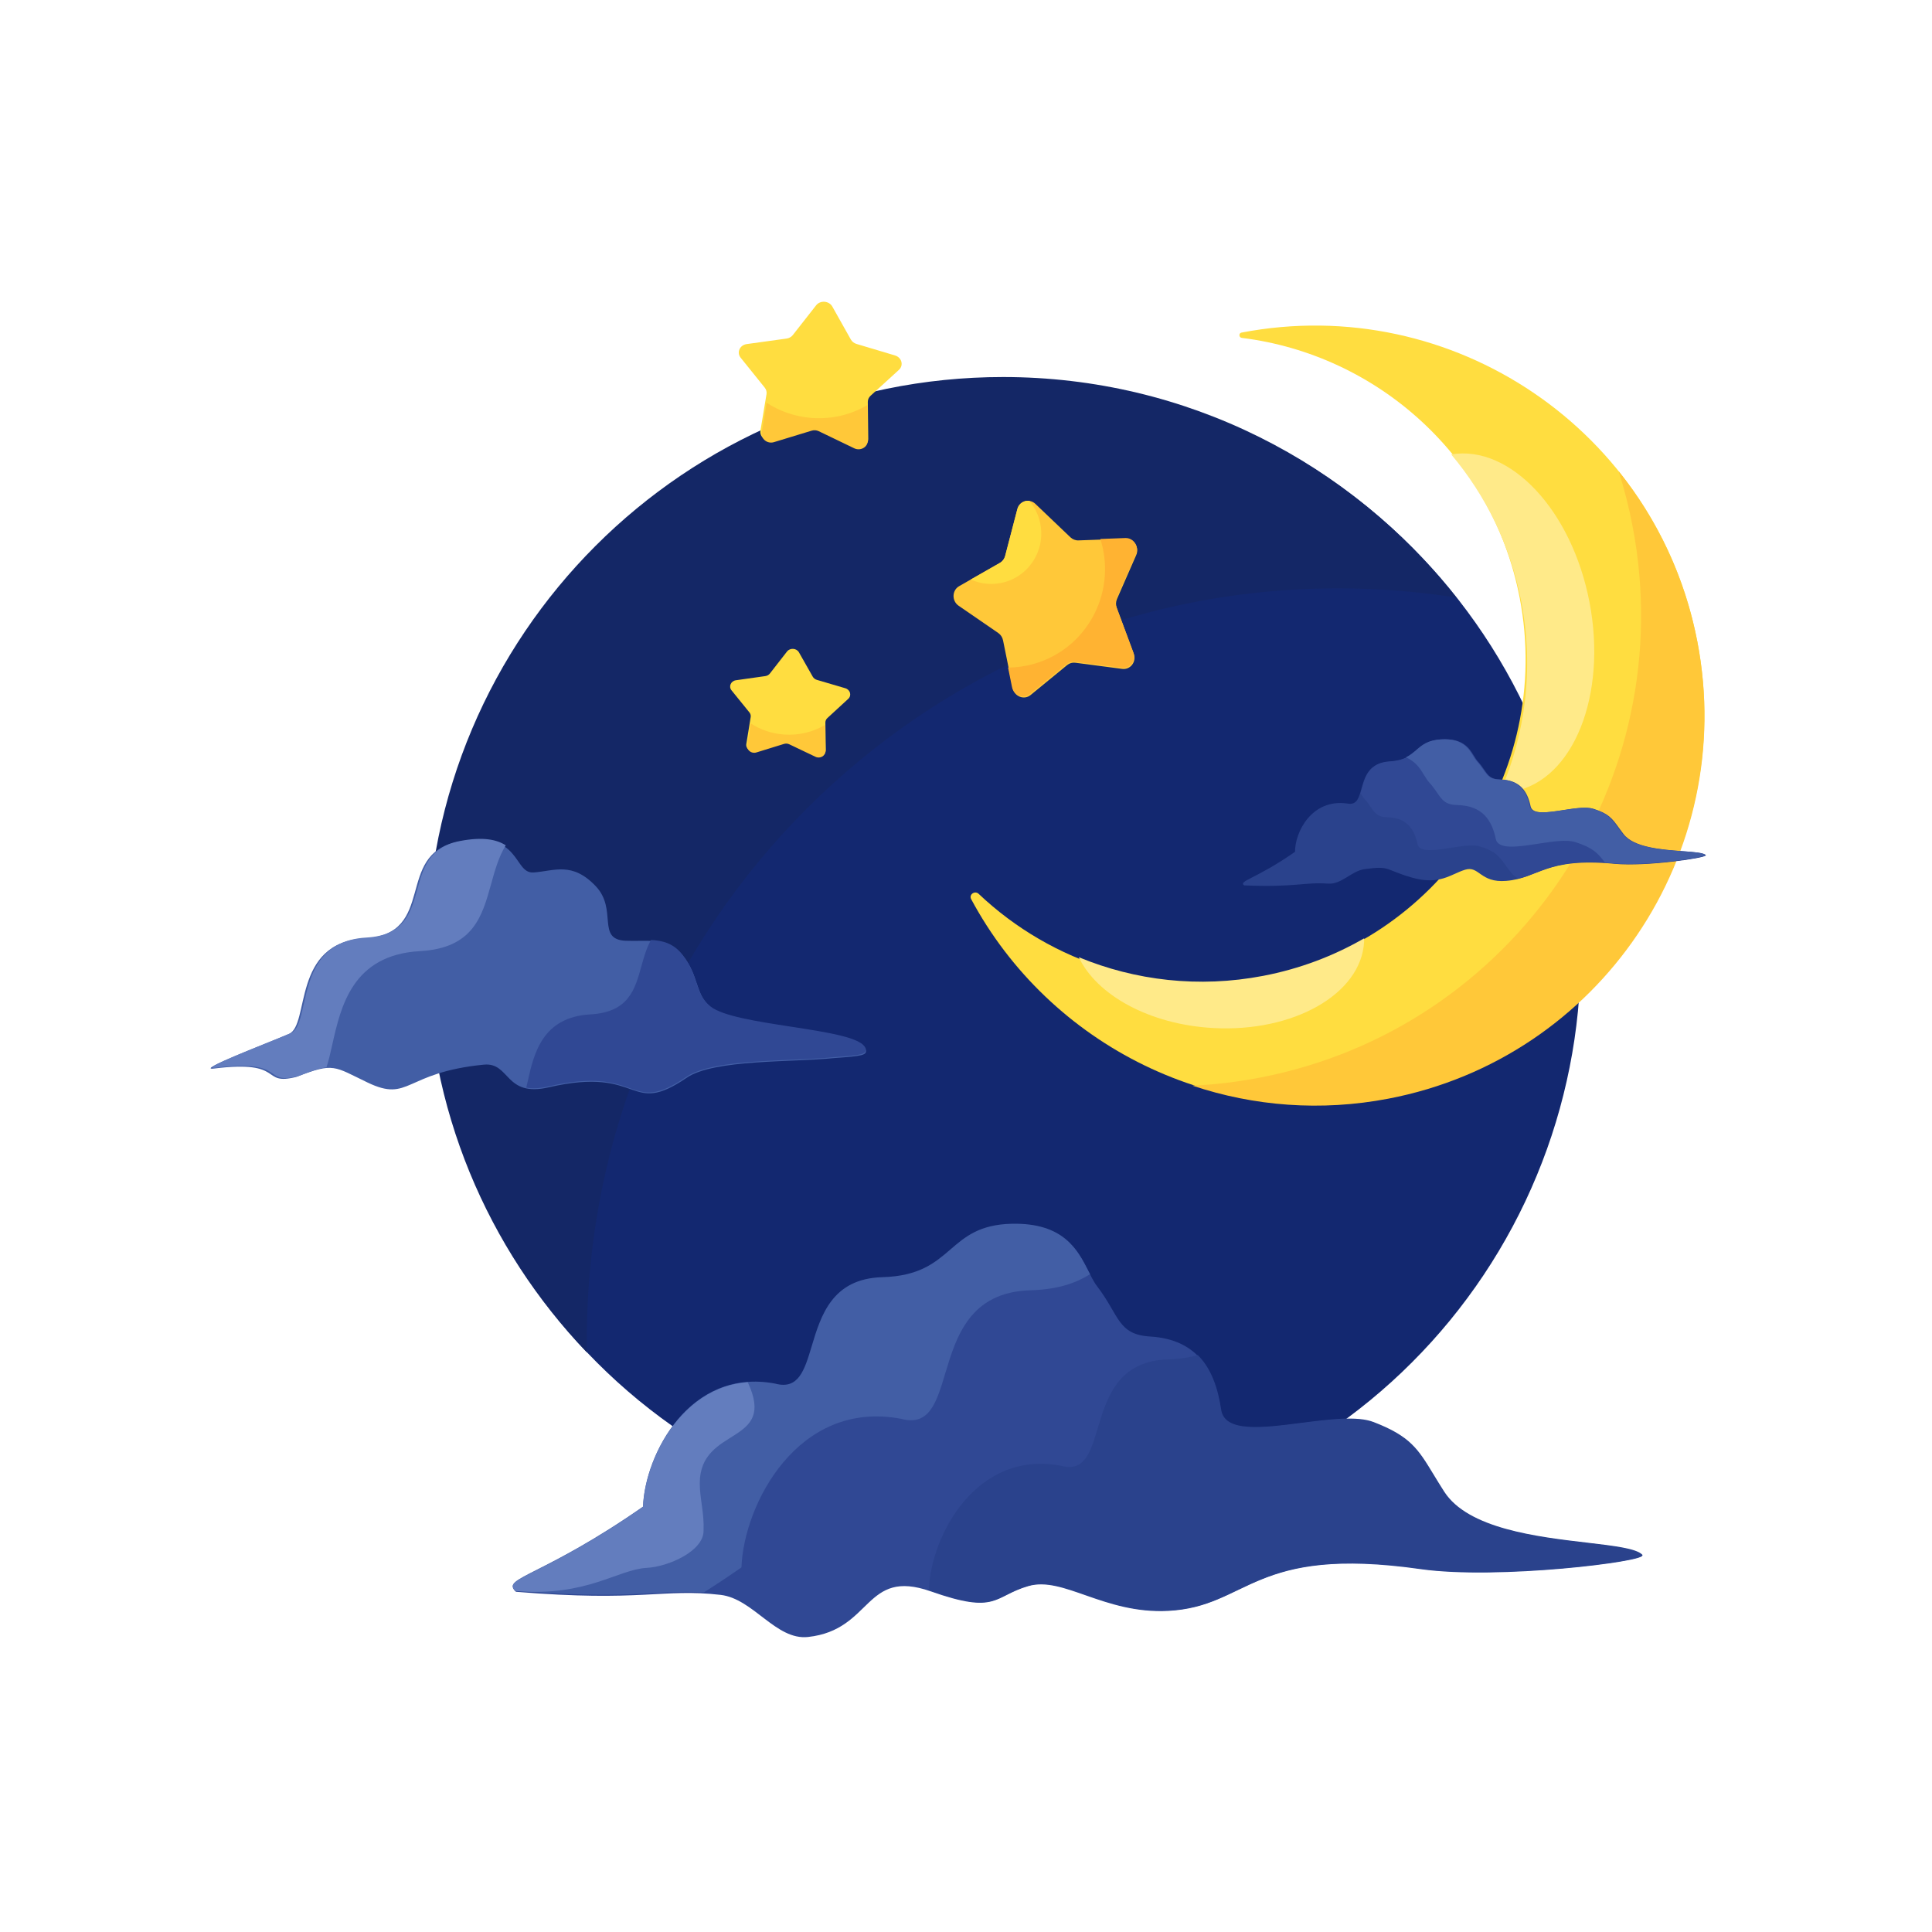<svg xmlns="http://www.w3.org/2000/svg" xmlns:xlink="http://www.w3.org/1999/xlink" width="480" zoomAndPan="magnify" viewBox="0 0 360 360" height="480" preserveAspectRatio="xMidYMid meet" version="1.0"><defs><clipPath id="ac38a0be36"><path d="M 95 228 L 307 228 L 307 305.672 L 95 305.672 Z M 95 228 " clip-rule="nonzero"/></clipPath></defs><rect x="-36" width="432" fill="#ffffff" y="-36" height="432" fill-opacity="1"/><rect x="-36" width="432" fill="#ffffff" y="-36" height="432" fill-opacity="1"/><path fill="#132870" d="M 294.539 177.906 C 294.539 179.668 294.496 181.422 294.41 183.18 C 294.324 184.934 294.195 186.688 294.023 188.438 C 293.852 190.188 293.637 191.934 293.379 193.672 C 293.121 195.41 292.82 197.141 292.477 198.867 C 292.133 200.59 291.75 202.305 291.32 204.012 C 290.895 205.719 290.426 207.41 289.914 209.094 C 289.406 210.777 288.855 212.445 288.262 214.102 C 287.668 215.754 287.039 217.395 286.363 219.02 C 285.691 220.645 284.98 222.25 284.23 223.84 C 283.477 225.43 282.688 227 281.859 228.551 C 281.031 230.102 280.164 231.629 279.262 233.137 C 278.359 234.645 277.418 236.129 276.441 237.594 C 275.465 239.055 274.453 240.492 273.406 241.902 C 272.359 243.316 271.277 244.703 270.164 246.062 C 269.047 247.418 267.902 248.75 266.719 250.055 C 265.539 251.355 264.328 252.629 263.086 253.871 C 261.844 255.117 260.57 256.328 259.27 257.508 C 257.965 258.688 256.637 259.836 255.277 260.953 C 253.918 262.066 252.535 263.148 251.121 264.195 C 249.711 265.242 248.273 266.254 246.812 267.23 C 245.352 268.211 243.867 269.148 242.359 270.055 C 240.852 270.957 239.324 271.824 237.773 272.652 C 236.223 273.48 234.652 274.27 233.066 275.023 C 231.477 275.773 229.871 276.488 228.246 277.16 C 226.621 277.832 224.984 278.465 223.328 279.059 C 221.672 279.648 220.004 280.203 218.324 280.711 C 216.641 281.223 214.949 281.691 213.242 282.117 C 211.539 282.547 209.824 282.93 208.102 283.273 C 206.379 283.617 204.645 283.918 202.906 284.176 C 201.168 284.434 199.426 284.648 197.676 284.82 C 195.926 284.992 194.176 285.121 192.418 285.207 C 190.664 285.293 188.906 285.336 187.148 285.336 C 185.395 285.336 183.637 285.293 181.879 285.207 C 180.125 285.121 178.375 284.992 176.625 284.82 C 174.875 284.648 173.133 284.434 171.395 284.176 C 169.652 283.918 167.922 283.617 166.199 283.273 C 164.477 282.93 162.762 282.547 161.055 282.117 C 159.352 281.691 157.66 281.223 155.977 280.711 C 154.293 280.203 152.625 279.648 150.973 279.059 C 149.316 278.465 147.676 277.832 146.055 277.16 C 144.43 276.488 142.824 275.773 141.234 275.023 C 139.645 274.27 138.078 273.48 136.527 272.652 C 134.977 271.824 133.449 270.957 131.941 270.055 C 130.434 269.148 128.949 268.211 127.488 267.23 C 126.027 266.254 124.59 265.242 123.18 264.195 C 121.766 263.148 120.383 262.066 119.023 260.953 C 117.664 259.836 116.336 258.688 115.031 257.508 C 113.73 256.328 112.457 255.117 111.215 253.871 C 109.973 252.629 108.762 251.355 107.578 250.055 C 106.398 248.75 105.25 247.418 104.137 246.062 C 103.023 244.703 101.941 243.316 100.895 241.902 C 99.848 240.492 98.836 239.055 97.859 237.594 C 96.883 236.129 95.941 234.645 95.039 233.137 C 94.137 231.629 93.27 230.102 92.441 228.551 C 91.613 227 90.824 225.43 90.07 223.84 C 89.32 222.25 88.609 220.645 87.934 219.02 C 87.262 217.395 86.629 215.754 86.039 214.102 C 85.445 212.445 84.895 210.777 84.387 209.094 C 83.875 207.41 83.406 205.719 82.98 204.012 C 82.551 202.305 82.168 200.59 81.824 198.867 C 81.48 197.141 81.18 195.41 80.922 193.672 C 80.664 191.934 80.449 190.188 80.277 188.438 C 80.105 186.688 79.977 184.934 79.891 183.18 C 79.805 181.422 79.762 179.668 79.762 177.906 C 79.762 176.148 79.805 174.395 79.891 172.637 C 79.977 170.879 80.105 169.129 80.277 167.379 C 80.449 165.629 80.664 163.883 80.922 162.145 C 81.18 160.406 81.48 158.676 81.824 156.949 C 82.168 155.227 82.551 153.512 82.98 151.805 C 83.406 150.098 83.875 148.406 84.387 146.723 C 84.895 145.039 85.445 143.371 86.039 141.715 C 86.629 140.062 87.262 138.422 87.934 136.797 C 88.609 135.172 89.32 133.566 90.07 131.977 C 90.824 130.387 91.613 128.816 92.441 127.266 C 93.27 125.715 94.137 124.188 95.039 122.68 C 95.941 121.172 96.883 119.684 97.859 118.223 C 98.836 116.762 99.848 115.324 100.895 113.914 C 101.941 112.5 103.023 111.113 104.137 109.754 C 105.25 108.395 106.398 107.066 107.578 105.762 C 108.762 104.461 109.973 103.188 111.215 101.945 C 112.457 100.699 113.73 99.488 115.031 98.309 C 116.336 97.129 117.664 95.98 119.023 94.863 C 120.383 93.75 121.766 92.668 123.18 91.621 C 124.59 90.574 126.027 89.559 127.488 88.582 C 128.949 87.605 130.434 86.668 131.941 85.762 C 133.449 84.859 134.977 83.992 136.527 83.164 C 138.078 82.336 139.645 81.543 141.234 80.793 C 142.824 80.043 144.43 79.328 146.055 78.656 C 147.676 77.984 149.316 77.352 150.973 76.758 C 152.625 76.168 154.293 75.613 155.977 75.105 C 157.66 74.594 159.352 74.125 161.055 73.699 C 162.762 73.27 164.477 72.887 166.199 72.543 C 167.922 72.199 169.652 71.898 171.395 71.641 C 173.133 71.383 174.875 71.168 176.625 70.996 C 178.375 70.824 180.125 70.695 181.879 70.609 C 183.637 70.523 185.395 70.48 187.148 70.48 C 188.906 70.48 190.664 70.523 192.418 70.609 C 194.176 70.695 195.926 70.824 197.676 70.996 C 199.426 71.168 201.168 71.383 202.906 71.641 C 204.645 71.898 206.379 72.199 208.102 72.543 C 209.824 72.887 211.539 73.27 213.242 73.699 C 214.949 74.125 216.641 74.594 218.324 75.105 C 220.004 75.613 221.672 76.168 223.328 76.758 C 224.984 77.352 226.621 77.984 228.246 78.656 C 229.871 79.328 231.477 80.043 233.066 80.793 C 234.652 81.543 236.223 82.336 237.773 83.164 C 239.324 83.992 240.852 84.859 242.359 85.762 C 243.867 86.668 245.352 87.605 246.812 88.582 C 248.273 89.559 249.711 90.574 251.121 91.621 C 252.535 92.668 253.918 93.75 255.277 94.863 C 256.637 95.98 257.965 97.129 259.27 98.309 C 260.57 99.488 261.844 100.699 263.086 101.945 C 264.328 103.188 265.539 104.461 266.719 105.762 C 267.902 107.066 269.047 108.395 270.164 109.754 C 271.277 111.113 272.359 112.5 273.406 113.914 C 274.453 115.324 275.465 116.762 276.441 118.223 C 277.418 119.684 278.359 121.172 279.262 122.68 C 280.164 124.188 281.031 125.715 281.859 127.266 C 282.688 128.816 283.477 130.387 284.23 131.977 C 284.98 133.566 285.691 135.172 286.363 136.797 C 287.039 138.422 287.668 140.062 288.262 141.715 C 288.855 143.371 289.406 145.039 289.914 146.723 C 290.426 148.406 290.895 150.098 291.32 151.805 C 291.75 153.512 292.133 155.227 292.477 156.949 C 292.82 158.676 293.121 160.406 293.379 162.145 C 293.637 163.883 293.852 165.629 294.023 167.379 C 294.195 169.129 294.324 170.879 294.41 172.637 C 294.496 174.395 294.539 176.148 294.539 177.906 Z M 294.539 177.906 " fill-opacity="1" fill-rule="nonzero"/><path fill="#142766" d="M 271.383 111.352 C 264.203 110.219 256.844 109.629 249.344 109.629 C 172.023 109.629 109.344 172.332 109.344 249.68 C 109.344 250.457 109.352 251.234 109.363 252.012 C 90.875 232.715 79.512 206.527 79.512 177.684 C 79.512 118.352 127.594 70.254 186.902 70.254 C 221.188 70.254 251.719 86.328 271.383 111.352 Z M 271.383 111.352 " fill-opacity="1" fill-rule="nonzero"/><path fill="#ffdd40" d="M 235.254 182.043 C 267.984 175.773 289.445 144.18 283.188 111.469 C 278.148 85.125 256.664 66.094 231.395 62.961 C 230.836 62.891 230.781 62.078 231.336 61.973 C 270.719 54.434 308.75 80.223 316.281 119.578 C 323.812 158.934 297.988 196.953 258.605 204.492 C 226.633 210.613 195.551 194.77 180.957 167.531 C 180.504 166.684 181.656 165.887 182.355 166.551 C 195.973 179.457 215.406 185.844 235.254 182.043 Z M 235.254 182.043 " fill-opacity="1" fill-rule="nonzero"/><path fill="#ffc839" d="M 234.672 200.816 C 282.195 191.719 313.328 145.715 304.211 98.066 C 303.539 94.551 302.668 91.125 301.609 87.801 C 308.809 96.77 313.984 107.582 316.297 119.672 C 323.844 159.109 298.07 197.184 258.73 204.715 C 246.098 207.137 233.602 206.109 222.207 202.297 C 226.336 202.105 230.496 201.617 234.672 200.816 Z M 234.672 200.816 " fill-opacity="1" fill-rule="nonzero"/><path fill="#ffea89" d="M 279.5 147.684 C 284.23 136.891 285.855 124.609 283.473 112.16 C 281.465 101.656 276.84 92.309 270.406 84.672 C 281.406 82.836 292.898 95.082 296.184 112.238 C 299.496 129.559 293.188 145.32 282.094 147.445 C 281.23 147.609 280.363 147.688 279.5 147.684 Z M 279.5 147.684 " fill-opacity="1" fill-rule="nonzero"/><path fill="#ffea89" d="M 254.195 174.84 C 248.504 178.129 242.176 180.535 235.355 181.84 C 223.359 184.137 211.516 182.707 201.016 178.363 C 204.348 185.41 214.148 190.883 226 191.555 C 241.016 192.402 253.629 185.227 254.176 175.527 C 254.191 175.297 254.195 175.066 254.195 174.84 Z M 254.195 174.84 " fill-opacity="1" fill-rule="nonzero"/><g clip-path="url(#ac38a0be36)"><path fill="#304894" d="M 144.539 258.023 C 128.629 255 120.258 271.238 119.914 280.941 C 101.367 293.859 93.441 294.254 96.145 296.605 C 119.625 298.559 123.453 295.93 134.281 297.184 C 140.375 297.895 144.574 305.684 150.57 305.027 C 162.617 303.707 161.02 292.152 173.445 296.531 C 185.867 300.91 185.047 297.453 191.598 295.551 C 198.145 293.648 205.711 300.773 217.652 300.168 C 232.738 299.402 233.27 287.914 264.68 292.383 C 279.078 294.434 307.043 290.949 305.977 289.793 C 302.895 286.457 275.918 288.711 269.043 278.02 C 264.531 271 264.109 268.23 255.891 265.059 C 248.523 262.215 228.574 270.109 227.484 262.742 C 226.391 255.379 223.199 249.582 214.336 249.043 C 208.219 248.672 208.629 245.148 204.422 239.668 C 201.789 236.238 200.902 227.953 188.602 228.238 C 176.301 228.523 178.031 237.812 164.492 238.195 C 147.652 238.668 154.363 260.68 144.539 258.023 Z M 144.539 258.023 " fill-opacity="1" fill-rule="nonzero"/></g><path fill="#2a428c" d="M 223.184 252.492 C 221.668 252.945 219.875 253.238 217.684 253.301 C 208.316 253.566 206.238 260.492 204.543 266.133 C 203.195 270.629 202.09 274.309 197.73 273.129 C 181.82 270.105 173.453 286.344 173.105 296.051 C 173.02 296.109 172.934 296.172 172.844 296.23 C 173.062 296.301 173.281 296.375 173.504 296.453 C 182.617 299.664 184.605 298.66 187.598 297.148 C 188.688 296.598 189.91 295.98 191.656 295.473 C 194.824 294.555 198.227 295.742 202.25 297.148 C 206.547 298.652 211.543 300.402 217.711 300.09 C 223.223 299.809 226.793 298.098 230.633 296.258 C 237.309 293.059 244.805 289.465 264.742 292.305 C 279.141 294.352 307.105 290.871 306.035 289.715 C 304.945 288.535 300.855 288.055 295.723 287.449 C 286.367 286.352 273.543 284.844 269.105 277.941 C 268.352 276.77 267.711 275.715 267.133 274.762 C 264.234 269.988 262.801 267.621 255.953 264.98 C 252.891 263.797 247.66 264.469 242.512 265.129 C 235.266 266.059 228.18 266.969 227.543 262.664 C 226.938 258.582 225.688 254.98 223.184 252.492 Z M 223.184 252.492 " fill-opacity="1" fill-rule="nonzero"/><path fill="#425ea5" d="M 119.82 280.734 C 120.164 271.031 128.531 254.793 144.445 257.816 C 148.801 258.992 149.906 255.316 151.258 250.816 C 152.949 245.18 155.031 238.25 164.395 237.984 C 171.32 237.793 174.25 235.27 177.105 232.809 C 179.836 230.461 182.496 228.172 188.508 228.031 C 198.215 227.805 200.812 232.918 202.773 236.77 C 202.887 236.996 203 237.223 203.113 237.438 C 200.512 239.055 197.18 240.281 192 240.426 C 180.688 240.746 178.176 249.113 176.129 255.926 C 174.5 261.359 173.164 265.801 167.902 264.375 C 148.684 260.727 138.574 280.34 138.16 292.059 C 135.676 293.789 133.352 295.332 131.184 296.715 C 127.953 296.52 125.207 296.668 121.965 296.84 C 116.418 297.137 109.422 297.512 96.051 296.398 C 94.684 295.207 96.043 294.516 100.133 292.445 C 104.109 290.43 110.672 287.105 119.82 280.734 Z M 119.82 280.734 " fill-opacity="1" fill-rule="nonzero"/><path fill="#637dbe" d="M 139.332 257.555 C 126.742 258.445 120.125 272.191 119.82 280.797 C 110.672 287.168 104.109 290.492 100.133 292.508 C 96.043 294.582 94.684 295.27 96.051 296.461 C 109.422 297.574 115.012 292.441 120.555 292.145 C 124.492 291.934 131.098 289.051 131.098 285.254 C 131.242 281.859 130.395 279.348 130.395 276.395 C 130.395 265.629 144.875 269.363 139.332 257.555 Z M 139.332 257.555 " fill-opacity="1" fill-rule="nonzero"/><path fill="#425ea5" d="M 127.992 200.805 C 133.078 197.34 147.988 197.957 155.332 197.164 C 160.672 196.785 161.633 196.656 161.32 195.512 C 160.281 191.715 137.172 191.477 132.469 187.711 C 129.422 185.27 130.395 181.91 127.102 177.898 C 124.359 174.559 120.684 175.461 116.605 175.297 C 111.043 175.078 115.16 169.484 110.992 165.109 C 106.598 160.5 103.293 162.297 99.43 162.57 C 95.566 162.844 97.23 154.547 85.305 156.871 C 73.398 159.195 81.562 174.086 67.93 174.848 C 54.297 175.609 57.785 190.945 53.836 192.66 C 49.887 194.375 36.125 199.574 39.902 199.105 C 53.344 197.43 48.383 202.387 55.234 200.664 C 62.254 197.91 62.234 198.723 68.516 201.723 C 76.363 205.473 75.273 199.848 90.152 198.383 C 95.098 197.898 93.992 204.523 102.266 202.605 C 119.855 198.531 116.992 208.305 127.992 200.805 Z M 127.992 200.805 " fill-opacity="1" fill-rule="nonzero"/><path fill="#304894" d="M 147.75 197.445 C 140.379 197.758 131.582 198.133 127.914 200.633 C 122.27 204.48 120.277 203.781 117.297 202.738 C 114.469 201.75 110.754 200.449 102.184 202.434 C 100.445 202.836 99.121 202.863 98.066 202.656 C 98.156 202.273 98.246 201.879 98.336 201.473 C 99.477 196.375 101.016 189.52 110.016 189.016 C 117.133 188.621 118.312 184.375 119.504 180.074 C 119.98 178.363 120.457 176.641 121.312 175.152 C 123.465 175.262 125.406 175.758 127.023 177.727 C 128.613 179.664 129.207 181.453 129.742 183.055 C 130.312 184.77 130.812 186.277 132.387 187.535 C 134.637 189.336 141.086 190.332 147.32 191.293 C 154.137 192.344 160.695 193.355 161.238 195.336 C 161.551 196.48 160.59 196.613 155.254 196.992 C 153.211 197.211 150.586 197.324 147.75 197.445 Z M 147.75 197.445 " fill-opacity="1" fill-rule="nonzero"/><path fill="#637dbe" d="M 94.238 157.512 C 92.914 159.668 92.211 162.203 91.512 164.727 C 89.844 170.738 88.195 176.676 78.25 177.23 C 65.664 177.93 63.516 187.52 61.918 194.641 C 61.566 196.219 61.238 197.676 60.832 198.887 C 59.547 199.051 57.969 199.574 55.574 200.516 C 52.598 201.262 51.852 200.75 50.855 200.07 C 49.562 199.184 47.848 198.008 40.242 198.957 C 37.422 199.309 44.387 196.496 49.738 194.332 C 51.551 193.602 53.18 192.945 54.176 192.512 C 55.52 191.93 56 189.773 56.59 187.152 C 57.73 182.059 59.266 175.199 68.27 174.699 C 75.387 174.301 76.562 170.055 77.758 165.754 C 78.848 161.816 79.953 157.832 85.645 156.723 C 90.031 155.867 92.578 156.449 94.238 157.512 Z M 94.238 157.512 " fill-opacity="1" fill-rule="nonzero"/><path fill="#2a428c" d="M 251.008 149.719 C 244.434 148.805 241.281 155.059 241.309 158.727 C 233.926 163.867 230.684 164.133 231.836 164.98 C 241.496 165.379 243.02 164.332 247.48 164.652 C 249.992 164.828 251.828 162.285 254.277 161.949 C 259.195 161.277 257.941 162.055 263.113 163.531 C 268.281 165.004 270.34 162.875 272.996 162.062 C 275.648 161.25 275.762 164.539 280.648 164.141 C 286.82 163.633 287.914 159.727 300.871 160.961 C 306.809 161.527 318.215 159.809 317.758 159.387 C 316.438 158.172 305.414 159.414 302.41 155.477 C 300.438 152.891 300.219 151.852 296.793 150.77 C 293.723 149.805 285.68 153.07 285.102 150.305 C 284.527 147.543 283.117 145.398 279.473 145.324 C 276.961 145.273 277.066 143.938 275.246 141.926 C 274.109 140.672 273.602 137.555 268.562 137.84 C 263.523 138.125 264.395 141.605 258.848 141.945 C 251.953 142.367 255.082 150.578 251.008 149.719 Z M 251.008 149.719 " fill-opacity="1" fill-rule="nonzero"/><path fill="#304894" d="M 282.953 163.715 C 284.105 163.434 285.109 163.039 286.168 162.625 C 289.199 161.434 292.617 160.09 300.973 160.887 C 306.914 161.453 318.32 159.738 317.863 159.316 C 317.395 158.887 315.711 158.762 313.594 158.609 C 309.738 158.328 304.453 157.945 302.516 155.402 C 302.184 154.973 301.906 154.582 301.648 154.23 C 300.379 152.469 299.75 151.598 296.898 150.699 C 295.621 150.297 293.488 150.625 291.387 150.949 C 288.434 151.406 285.543 151.852 285.207 150.234 C 284.633 147.469 283.223 145.328 279.578 145.25 C 277.805 145.215 277.336 144.539 276.574 143.438 C 276.254 142.977 275.887 142.445 275.352 141.855 C 275.113 141.59 274.902 141.242 274.668 140.863 C 273.797 139.438 272.645 137.543 268.668 137.77 C 266.203 137.906 265.152 138.809 264.074 139.738 C 262.945 140.707 261.789 141.699 258.953 141.875 C 255.117 142.109 254.383 144.754 253.789 146.906 C 253.699 147.219 253.617 147.52 253.527 147.801 C 253.547 147.832 253.566 147.863 253.582 147.891 C 253.816 148.273 254.027 148.621 254.27 148.887 C 254.805 149.477 255.172 150.008 255.488 150.465 C 256.25 151.57 256.719 152.246 258.496 152.281 C 262.141 152.359 263.547 154.5 264.125 157.266 C 264.461 158.883 267.348 158.438 270.305 157.98 C 272.402 157.656 274.539 157.328 275.812 157.73 C 278.668 158.629 279.297 159.5 280.566 161.262 C 280.82 161.613 281.102 162.004 281.43 162.434 C 281.816 162.941 282.336 163.363 282.953 163.715 Z M 282.953 163.715 " fill-opacity="1" fill-rule="nonzero"/><path fill="#425ea5" d="M 299.066 160.746 C 299.625 160.781 300.207 160.828 300.812 160.887 C 306.754 161.453 318.16 159.738 317.703 159.316 C 317.234 158.887 315.551 158.762 313.434 158.609 C 309.578 158.328 304.293 157.945 302.355 155.402 C 302.023 154.973 301.746 154.582 301.488 154.23 C 300.219 152.469 299.59 151.598 296.738 150.699 C 295.461 150.297 293.328 150.625 291.227 150.949 C 288.273 151.406 285.383 151.852 285.047 150.234 C 284.473 147.469 283.062 145.328 279.418 145.25 C 277.645 145.215 277.176 144.539 276.414 143.438 C 276.094 142.977 275.727 142.445 275.191 141.855 C 274.953 141.59 274.738 141.242 274.508 140.863 C 273.637 139.438 272.484 137.543 268.508 137.77 C 266.043 137.906 264.992 138.809 263.914 139.738 C 263.344 140.227 262.762 140.727 261.961 141.121 C 263.82 141.898 264.676 143.301 265.383 144.461 C 265.676 144.941 265.945 145.383 266.25 145.719 C 266.926 146.465 267.391 147.137 267.793 147.719 C 268.758 149.113 269.352 149.969 271.598 150.016 C 276.207 150.113 277.992 152.82 278.719 156.32 C 279.145 158.363 282.801 157.801 286.539 157.227 C 289.195 156.816 291.895 156.398 293.508 156.906 C 296.762 157.934 297.73 158.93 299.066 160.746 Z M 299.066 160.746 " fill-opacity="1" fill-rule="nonzero"/><path fill="#ffc839" d="M 189.555 94.867 C 189.949 93.328 191.789 92.805 192.938 93.898 L 199.453 100.113 C 199.859 100.504 200.398 100.715 200.949 100.695 L 209.719 100.379 C 211.266 100.32 212.352 101.977 211.719 103.422 L 208.129 111.625 C 207.906 112.141 207.891 112.73 208.09 113.266 L 211.254 121.789 C 211.812 123.293 210.645 124.84 209.105 124.637 L 200.375 123.492 C 199.824 123.418 199.277 123.574 198.848 123.926 L 192.035 129.512 C 190.836 130.492 189.027 129.797 188.707 128.227 L 186.902 119.316 C 186.789 118.754 186.465 118.262 186 117.941 L 178.625 112.871 C 177.324 111.977 177.375 109.996 178.715 109.227 L 186.332 104.867 C 186.809 104.594 187.16 104.133 187.301 103.582 Z M 189.555 94.867 " fill-opacity="1" fill-rule="nonzero"/><path fill="#ffb332" d="M 192.672 123.695 C 202.383 120.926 207.988 110.734 205.191 100.934 C 205.145 100.766 205.094 100.598 205.039 100.43 L 209.68 100.254 C 211.23 100.195 212.316 101.844 211.68 103.285 L 208.066 111.461 C 207.84 111.973 207.824 112.562 208.023 113.094 L 211.18 121.578 C 211.734 123.07 210.562 124.617 209.02 124.418 L 200.273 123.293 C 199.723 123.223 199.172 123.379 198.742 123.727 L 191.906 129.301 C 190.703 130.285 188.891 129.594 188.574 128.027 L 187.84 124.395 C 189.438 124.383 191.062 124.156 192.672 123.695 Z M 192.672 123.695 " fill-opacity="1" fill-rule="nonzero"/><path fill="#ffdd40" d="M 187.258 108.453 C 192.223 107.035 195.09 101.828 193.66 96.824 C 193.281 95.492 192.633 94.309 191.797 93.316 C 190.84 93.211 189.863 93.793 189.586 94.859 L 187.289 103.605 C 187.145 104.156 186.793 104.621 186.309 104.898 L 180.887 107.988 C 182.824 108.859 185.062 109.078 187.258 108.453 Z M 187.258 108.453 " fill-opacity="1" fill-rule="nonzero"/><path fill="#ffdd40" d="M 146.652 121.398 C 147.215 120.676 148.426 120.762 148.875 121.559 L 151.441 126.086 C 151.602 126.367 151.879 126.582 152.211 126.684 L 157.508 128.242 C 158.441 128.52 158.738 129.598 158.051 130.227 L 154.172 133.797 C 153.926 134.02 153.793 134.328 153.797 134.645 L 153.875 139.715 C 153.891 140.605 152.863 141.184 151.988 140.777 L 147.027 138.457 C 146.715 138.312 146.355 138.285 146.023 138.387 L 140.777 139.957 C 139.852 140.234 138.922 139.512 139.066 138.629 L 139.879 133.625 C 139.934 133.312 139.844 132.992 139.633 132.734 L 136.312 128.637 C 135.727 127.914 136.18 126.891 137.141 126.754 L 142.609 125.98 C 142.953 125.93 143.258 125.758 143.457 125.5 Z M 146.652 121.398 " fill-opacity="1" fill-rule="nonzero"/><path fill="#ffc839" d="M 153.75 135.07 C 151.516 136.395 148.867 137.07 146.082 136.867 C 143.801 136.703 141.695 135.965 139.902 134.805 L 139.246 138.879 C 139.105 139.77 140.02 140.492 140.93 140.211 L 146.094 138.617 C 146.418 138.516 146.773 138.543 147.078 138.691 L 151.957 141.02 C 152.816 141.43 153.828 140.844 153.816 139.941 Z M 153.75 135.07 " fill-opacity="1" fill-rule="nonzero"/><path fill="#ffdd40" d="M 152.074 56.891 C 152.844 55.91 154.48 56.039 155.09 57.121 L 158.547 63.273 C 158.766 63.656 159.141 63.949 159.59 64.086 L 166.766 66.23 C 168.031 66.609 168.43 68.07 167.496 68.922 L 162.215 73.746 C 161.883 74.051 161.699 74.465 161.703 74.895 L 161.785 81.773 C 161.801 82.984 160.406 83.762 159.223 83.203 L 152.5 80.035 C 152.078 79.84 151.59 79.801 151.141 79.934 L 144.016 82.039 C 142.762 82.41 141.5 81.426 141.699 80.23 L 142.828 73.449 C 142.902 73.023 142.781 72.586 142.5 72.234 L 138.016 66.66 C 137.223 65.676 137.84 64.293 139.148 64.113 L 146.566 63.086 C 147.031 63.023 147.449 62.789 147.723 62.441 Z M 152.074 56.891 " fill-opacity="1" fill-rule="nonzero"/><path fill="#ffc839" d="M 161.637 75.473 C 158.602 77.258 155.004 78.164 151.227 77.875 C 148.133 77.637 145.281 76.625 142.852 75.047 L 141.945 80.57 C 141.746 81.777 142.984 82.766 144.219 82.387 L 151.234 80.25 C 151.676 80.113 152.156 80.152 152.57 80.352 L 159.176 83.535 C 160.344 84.098 161.715 83.309 161.703 82.086 Z M 161.637 75.473 " fill-opacity="1" fill-rule="nonzero"/></svg>